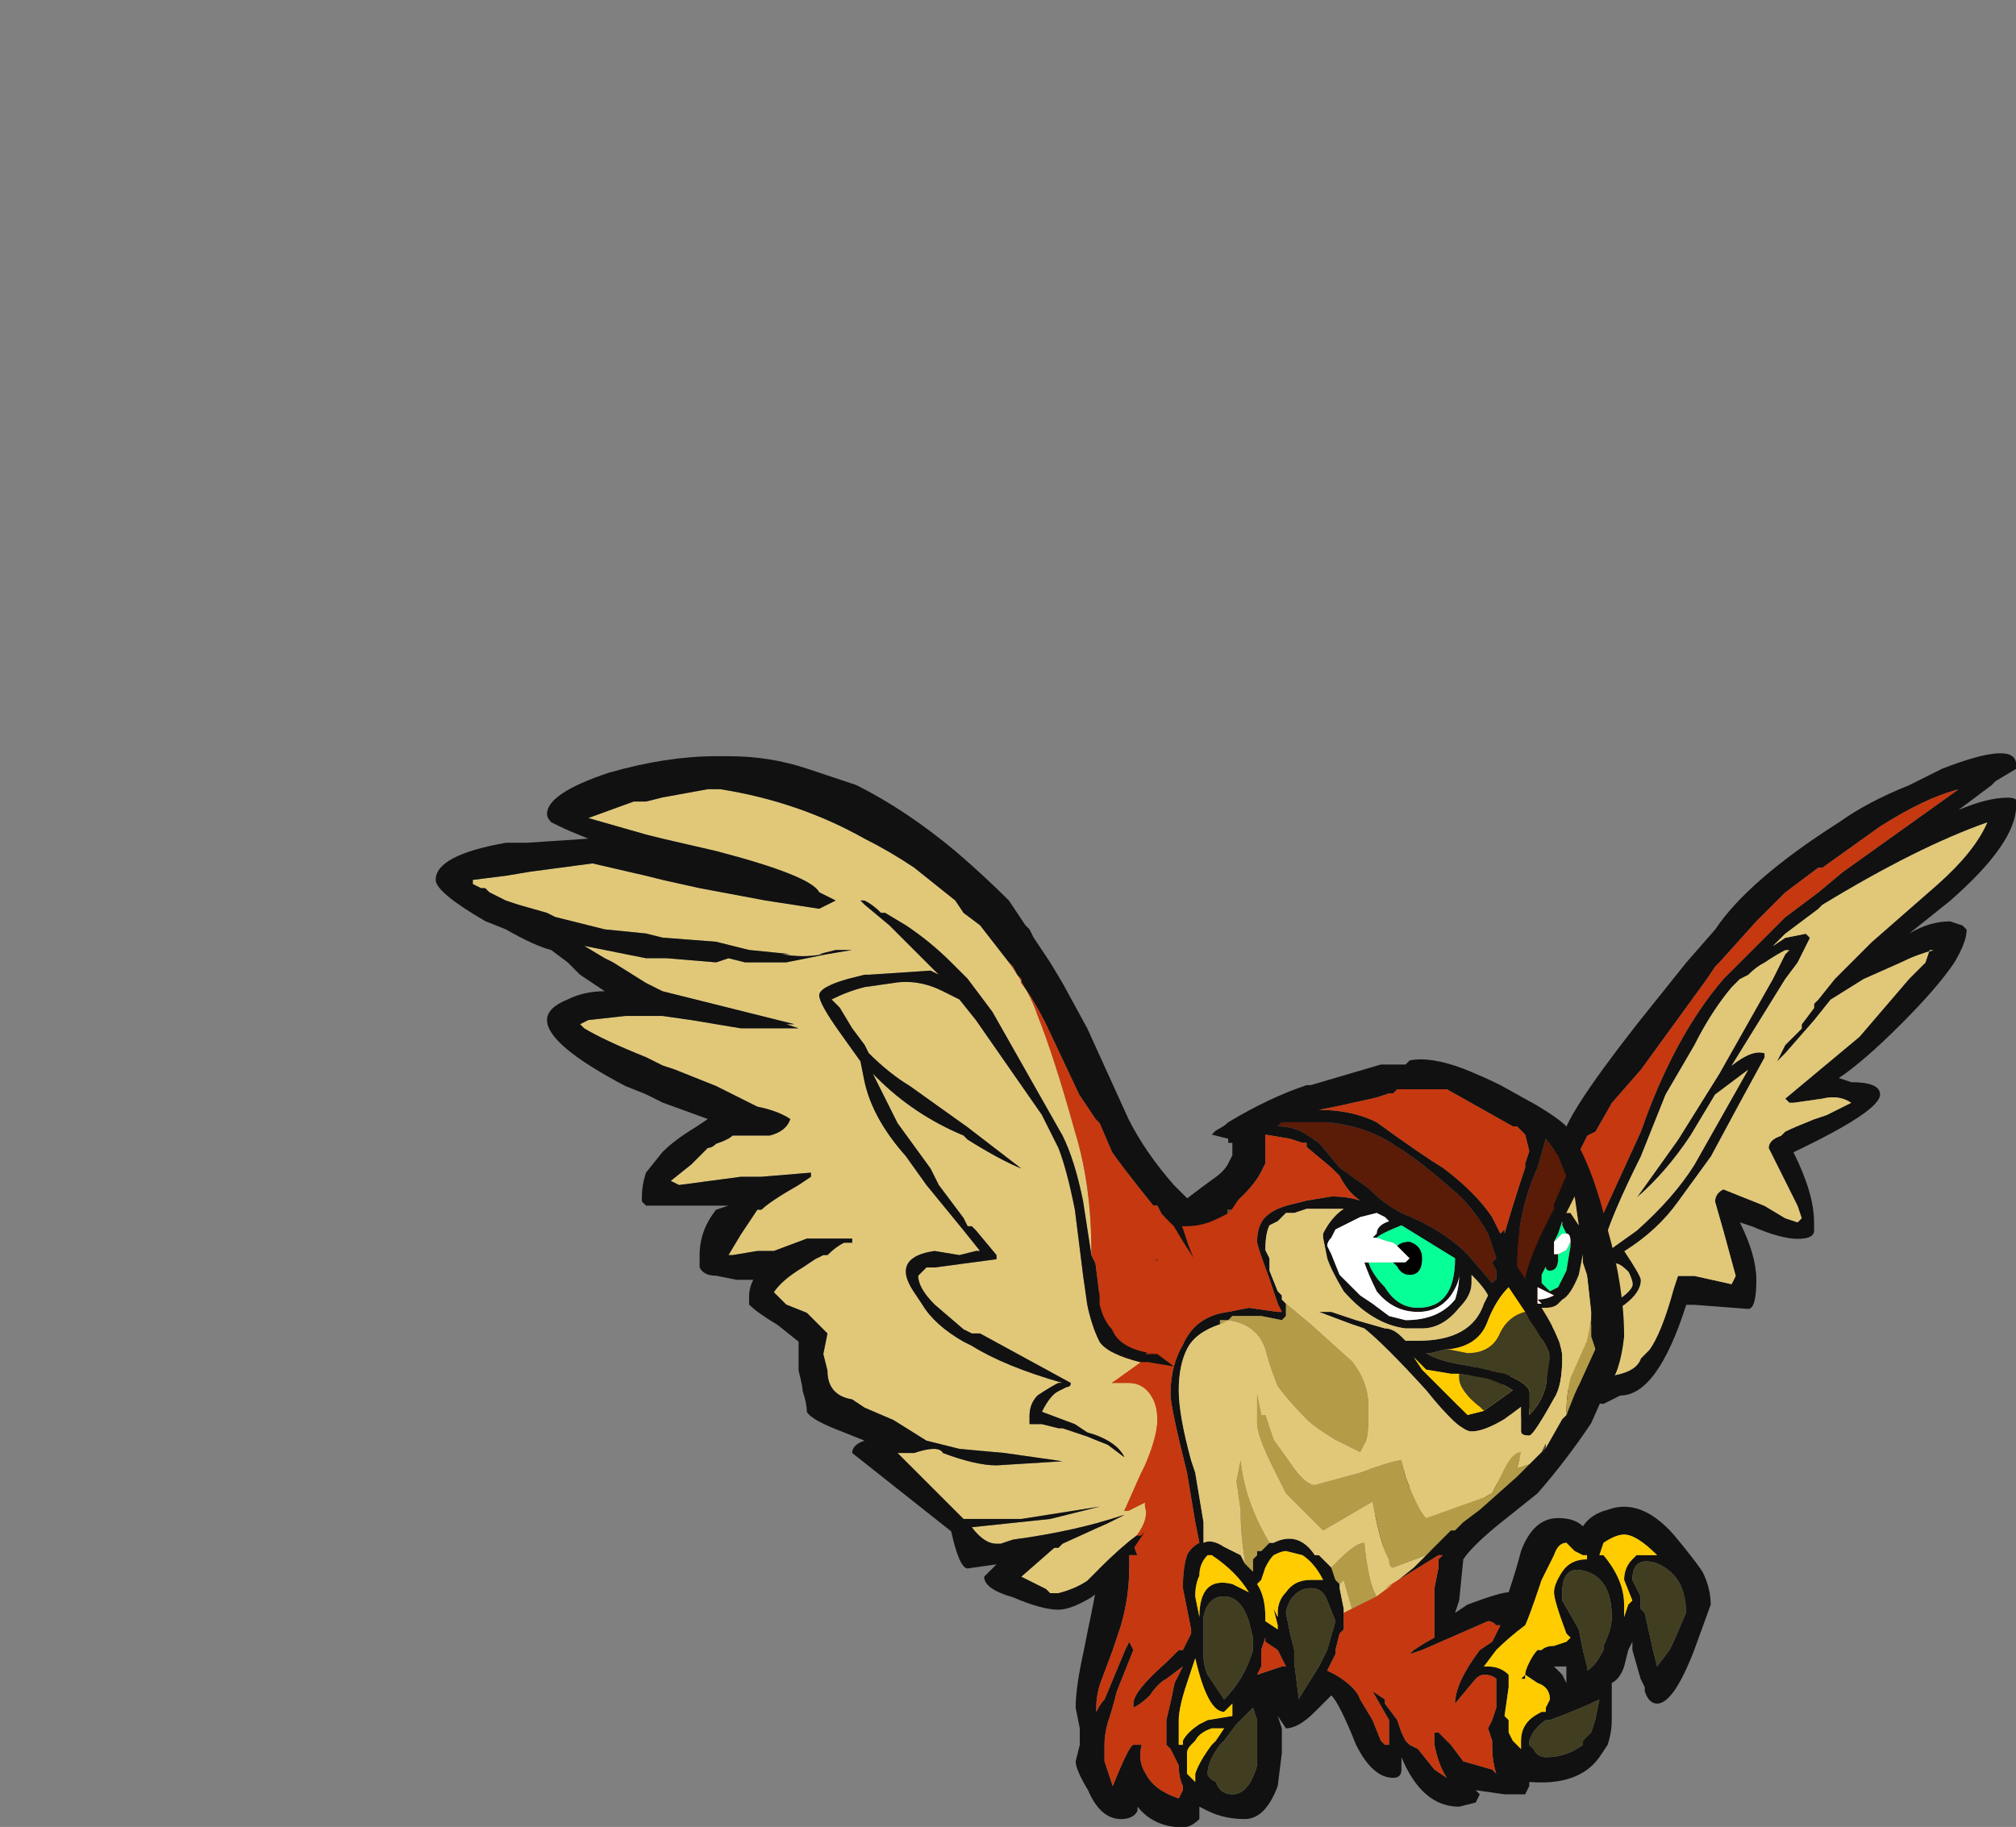 <?xml version="1.0" encoding="UTF-8" standalone="no"?>
<svg xmlns:ffdec="https://www.free-decompiler.com/flash" xmlns:xlink="http://www.w3.org/1999/xlink" ffdec:objectType="frame" height="212.0px" width="233.9px" xmlns="http://www.w3.org/2000/svg">
  <rect width="100%" height="100%" fill="#808080" stroke="none"/>
  <g transform="matrix(1.0, 0.0, 0.0, 1.0, 106.85, 116.35)">
    <use ffdec:characterId="659" ffdec:characterName="a_FalconWingBack1" height="67.9" transform="matrix(1.367, 0.0, 0.0, 1.367, 51.95, -29.05)" width="54.95" xlink:href="#sprite0"/>
    <use ffdec:characterId="655" ffdec:characterName="a_FalconBody" height="65.1" transform="matrix(1.367, 0.0, 0.0, 1.367, 17.95, 6.7)" width="53.9" xlink:href="#sprite1"/>
    <use ffdec:characterId="653" ffdec:characterName="a_FalconWing1" height="72.45" transform="matrix(1.367, 0.0, 0.0, 1.367, -56.3, -28.6)" width="68.25" xlink:href="#sprite2"/>
  </g>
  <defs>
    <g id="sprite0" transform="matrix(1.0, 0.0, 0.0, 1.0, 0.0, 0.0)">
      <use ffdec:characterId="658" height="9.7" transform="matrix(7.0, 0.0, 0.0, 7.0, 0.0, 0.0)" width="7.85" xlink:href="#shape0"/>
    </g>
    <g id="shape0" transform="matrix(1.0, 0.0, 0.0, 1.0, 0.0, 0.0)">
      <path d="M7.85 0.65 Q7.85 1.1 7.05 1.8 L6.55 2.2 Q6.8 2.05 7.05 2.05 L7.2 2.1 7.25 2.15 Q7.25 2.3 7.1 2.55 6.9 2.85 6.45 3.3 6.0 3.75 5.7 3.95 L5.85 4.0 Q6.2 4.0 6.2 4.15 6.2 4.35 5.15 4.85 5.4 5.35 5.4 5.7 L5.4 5.8 Q5.4 5.9 5.2 5.9 5.0 5.9 4.65 5.75 L4.5 5.7 Q4.7 6.1 4.7 6.4 4.7 6.75 4.6 6.75 L3.95 6.7 3.85 6.7 Q3.5 7.8 3.05 7.8 L2.85 7.9 Q2.7 7.9 2.7 7.8 L2.75 7.8 Q2.6 7.85 2.5 7.9 L2.4 8.0 Q2.0 8.7 1.55 9.15 1.05 9.65 0.75 9.7 0.35 9.7 0.1 9.6 0.0 9.55 0.0 9.45 0.0 9.35 0.3 8.9 0.55 8.5 0.65 8.4 L0.95 8.1 Q1.1 7.95 1.15 7.85 L1.2 7.8 1.2 7.75 Q1.2 7.65 1.55 6.85 1.9 6.0 2.05 5.7 L2.35 4.7 Q2.35 4.45 3.25 3.3 L3.85 2.55 4.2 2.15 Q4.6 1.55 5.7 0.85 6.05 0.6 6.55 0.4 6.75 0.3 6.95 0.2 7.85 -0.15 7.85 0.15 L7.85 0.2 7.6 0.35 7.55 0.4 7.15 0.7 Q7.5 0.55 7.75 0.55 7.9 0.55 7.85 0.65 M7.5 0.85 Q6.65 1.15 5.5 1.85 L5.45 1.9 5.05 2.2 4.9 2.35 5.05 2.25 5.3 2.2 5.35 2.25 5.2 2.55 5.05 2.75 4.4 3.8 Q4.65 3.6 4.8 3.65 L4.8 3.7 4.5 4.25 4.15 4.9 3.75 5.45 Q3.5 5.8 3.1 6.05 3.3 6.35 3.3 6.4 3.3 6.55 3.1 6.7 L2.7 6.95 2.55 7.0 2.5 7.0 Q2.4 7.05 2.35 7.1 L2.25 7.4 Q2.15 7.65 2.0 7.9 1.75 8.2 1.45 8.35 L1.45 8.3 1.65 8.1 Q1.95 7.8 2.0 7.65 L2.35 7.0 2.85 6.75 Q3.2 6.55 3.2 6.45 3.2 6.4 3.15 6.3 3.05 6.2 3.0 6.2 L2.9 6.05 3.25 5.8 Q3.7 5.4 3.95 5.0 L4.6 3.85 4.2 4.15 3.9 4.65 Q3.6 5.1 3.25 5.4 L3.75 4.7 4.25 3.9 4.9 2.75 5.05 2.45 5.1 2.4 5.05 2.4 Q4.95 2.45 4.8 2.55 4.7 2.6 4.6 2.7 L4.5 2.75 4.4 2.85 Q4.15 3.15 3.95 3.55 L3.6 4.15 3.3 4.9 Q2.95 5.6 2.85 5.95 2.8 6.15 2.6 6.45 L2.3 6.85 Q2.2 7.0 2.15 7.1 L2.05 7.15 Q1.45 7.95 1.25 7.95 1.05 8.3 0.9 8.4 0.65 8.6 0.5 8.9 L0.2 9.4 0.35 9.45 0.6 9.5 Q0.95 9.45 1.35 9.1 L1.7 8.7 2.1 8.25 2.2 8.0 2.3 7.8 Q2.35 7.75 2.5 7.7 L2.65 7.65 3.0 7.55 Q3.25 7.5 3.3 7.35 L3.4 7.25 Q3.55 7.05 3.7 6.5 L3.75 6.35 3.95 6.35 4.4 6.45 4.45 6.35 4.3 5.8 4.2 5.45 Q4.2 5.35 4.3 5.3 L4.8 5.5 5.05 5.65 5.2 5.7 5.25 5.65 5.2 5.5 4.85 4.8 Q4.85 4.7 5.0 4.65 L5.05 4.6 Q5.15 4.55 5.4 4.45 L5.55 4.4 5.85 4.25 Q5.7 4.15 5.5 4.2 L5.15 4.25 5.1 4.25 5.05 4.2 5.95 3.45 6.55 2.75 6.75 2.55 6.8 2.4 6.85 2.4 Q6.65 2.45 6.45 2.55 L6.0 2.75 5.6 3.0 5.4 3.25 5.05 3.65 4.95 3.75 5.05 3.55 5.25 3.35 5.25 3.3 5.4 3.1 5.4 3.05 5.45 3.0 5.65 2.75 6.1 2.3 6.9 1.6 Q7.35 1.2 7.5 0.85 M6.2 0.9 L5.5 1.4 5.45 1.4 5.05 1.7 4.7 2.05 4.25 2.55 4.2 2.6 4.1 2.75 3.3 3.85 2.95 4.25 2.75 4.6 2.65 4.65 Q2.55 4.85 2.4 5.15 L2.2 5.65 1.5 7.35 1.5 7.45 1.4 7.7 Q2.15 7.05 2.6 6.05 L2.75 5.8 3.3 4.6 Q3.7 3.45 4.3 2.75 L4.5 2.55 Q4.75 2.3 5.05 2.0 L5.45 1.7 5.75 1.45 7.15 0.45 Q6.75 0.55 6.2 0.9" fill="#111111" fill-rule="evenodd" stroke="none"/>
      <path d="M7.5 0.85 Q7.35 1.2 6.9 1.6 L6.1 2.3 5.65 2.75 5.45 3.0 5.4 3.05 5.4 3.1 5.25 3.3 5.25 3.35 5.05 3.55 4.95 3.75 5.05 3.65 5.4 3.25 5.6 3.0 6.0 2.75 6.45 2.55 Q6.65 2.45 6.85 2.4 L6.8 2.4 6.75 2.55 6.55 2.75 5.95 3.45 5.05 4.2 5.1 4.25 5.15 4.25 5.5 4.2 Q5.7 4.15 5.85 4.25 L5.55 4.4 5.4 4.45 Q5.15 4.55 5.05 4.6 L5.0 4.65 Q4.85 4.7 4.85 4.8 L5.2 5.5 5.25 5.65 5.2 5.7 5.05 5.65 4.8 5.5 4.3 5.3 Q4.2 5.35 4.2 5.45 L4.3 5.8 4.45 6.35 4.4 6.45 3.95 6.35 3.75 6.35 3.7 6.5 Q3.55 7.05 3.4 7.25 L3.3 7.35 Q3.25 7.5 3.0 7.55 L2.65 7.65 2.5 7.7 Q2.35 7.75 2.3 7.8 L2.2 8.0 2.1 8.25 1.7 8.7 1.35 9.1 Q0.95 9.45 0.6 9.5 L0.35 9.45 0.2 9.4 0.5 8.9 Q0.65 8.6 0.9 8.4 1.05 8.3 1.25 7.95 1.45 7.95 2.05 7.15 L2.15 7.1 Q2.2 7.0 2.3 6.85 L2.6 6.45 Q2.8 6.15 2.85 5.95 2.95 5.6 3.3 4.9 L3.6 4.15 3.95 3.55 Q4.15 3.15 4.4 2.85 L4.5 2.75 4.6 2.7 Q4.7 2.6 4.8 2.55 4.95 2.45 5.05 2.4 L5.1 2.4 5.05 2.45 4.9 2.75 4.25 3.9 3.75 4.7 3.25 5.4 Q3.6 5.1 3.9 4.65 L4.2 4.15 4.6 3.85 3.95 5.0 Q3.7 5.4 3.25 5.8 L2.9 6.05 3.0 6.2 Q3.05 6.2 3.15 6.3 3.2 6.4 3.2 6.45 3.2 6.55 2.85 6.75 L2.35 7.0 2.0 7.65 Q1.95 7.8 1.65 8.1 L1.45 8.3 1.45 8.35 Q1.75 8.2 2.0 7.9 2.15 7.65 2.25 7.4 L2.35 7.1 Q2.4 7.05 2.5 7.0 L2.55 7.0 2.7 6.95 3.1 6.7 Q3.3 6.55 3.3 6.4 3.3 6.35 3.1 6.05 3.5 5.8 3.75 5.45 L4.15 4.9 4.5 4.25 4.8 3.7 4.8 3.65 Q4.65 3.6 4.4 3.8 L5.05 2.75 5.2 2.55 5.35 2.25 5.3 2.2 5.05 2.25 4.9 2.35 5.05 2.2 5.45 1.9 5.5 1.85 Q6.65 1.15 7.5 0.85 M1.0 8.35 L1.0 8.35" fill="#e1c879" fill-rule="evenodd" stroke="none"/>
      <path d="M6.2 0.9 Q6.75 0.55 7.15 0.45 L5.75 1.45 5.45 1.7 5.05 2.0 Q4.75 2.3 4.5 2.55 L4.3 2.75 Q3.7 3.45 3.3 4.6 L2.75 5.8 2.6 6.05 Q2.15 7.05 1.4 7.7 L1.5 7.45 1.5 7.35 2.2 5.65 2.4 5.15 Q2.55 4.85 2.65 4.65 L2.75 4.6 2.95 4.25 3.3 3.85 4.1 2.75 4.2 2.6 4.25 2.55 4.7 2.05 5.05 1.7 5.45 1.4 5.5 1.4 6.2 0.9" fill="#c53810" fill-rule="evenodd" stroke="none"/>
      <path d="M1.0 8.35 L1.0 8.35" fill="#000000" fill-rule="evenodd" stroke="none"/>
      <path d="M2.6 4.35 L2.25 5.5 Q2.0 6.2 1.85 6.3 L1.8 6.3 1.75 6.25 Q1.75 5.85 2.05 5.25 2.3 4.65 2.6 4.35" fill="#111111" fill-rule="evenodd" stroke="none"/>
    </g>
    <g id="sprite1" transform="matrix(1.0, 0.0, 0.0, 1.0, 0.0, 0.0)">
      <use ffdec:characterId="654" height="9.3" transform="matrix(7.0, 0.0, 0.0, 7.0, 0.0, 0.0)" width="7.7" xlink:href="#shape1"/>
    </g>
    <g id="shape1" transform="matrix(1.0, 0.0, 0.0, 1.0, 0.0, 0.0)">
      <path d="M5.95 1.4 L5.8 1.75 5.8 1.8 5.7 2.0 Q5.5 2.4 5.45 2.65 L5.35 2.5 Q5.35 1.85 5.6 1.3 L5.7 0.95 5.85 1.15 5.95 1.4 M3.2 1.3 L2.95 1.0 2.8 0.9 Q2.65 0.8 2.45 0.8 L2.5 0.75 3.05 0.75 Q3.55 0.8 3.9 1.05 4.15 1.2 4.55 1.55 4.8 1.75 5.0 2.1 L5.1 2.4 5.05 2.45 5.1 2.55 5.1 2.65 5.05 2.7 4.75 2.35 Q4.45 2.05 3.95 1.85 3.75 1.75 3.55 1.55 L3.2 1.3" fill="#5a1b07" fill-rule="evenodd" stroke="none"/>
      <path d="M6.05 1.65 L5.95 1.85 6.0 1.85 6.1 2.0 6.05 1.65 M5.95 1.4 L5.85 1.15 5.7 0.95 5.6 1.3 Q5.35 1.85 5.35 2.5 L5.45 2.65 Q5.5 2.4 5.7 2.0 L5.8 1.8 5.8 1.75 5.95 1.4 M5.95 2.1 L5.9 2.0 5.9 1.95 5.85 2.1 5.8 2.2 5.8 2.35 5.85 2.35 5.85 2.4 Q5.85 2.55 5.75 2.55 5.7 2.55 5.7 2.5 L5.65 2.6 5.65 2.7 5.75 2.8 5.85 2.75 5.95 2.55 6.0 2.25 6.0 2.2 Q6.0 2.1 5.95 2.1 M6.25 3.15 L6.25 3.05 6.2 2.6 6.15 2.45 6.15 2.35 6.1 2.6 Q6.0 2.85 5.9 2.9 L5.85 2.95 Q5.8 3.0 5.7 3.0 L5.65 3.0 Q5.9 3.4 5.9 3.6 5.9 3.95 5.8 4.1 5.55 4.55 5.5 4.55 5.4 4.55 5.4 4.5 L5.4 4.2 5.2 4.35 Q4.95 4.5 4.8 4.5 4.65 4.5 4.25 4.0 3.75 3.45 3.5 3.25 L3.35 3.2 2.95 3.05 3.1 3.05 3.4 3.15 3.75 3.25 Q3.85 3.25 3.95 3.35 L4.0 3.4 4.15 3.4 Q4.8 3.4 4.95 2.95 L5.0 2.85 Q4.95 2.75 4.8 2.6 L4.8 2.7 Q4.8 2.85 4.65 3.0 4.45 3.25 4.2 3.25 L4.0 3.25 Q3.6 3.2 3.25 2.8 3.1 2.55 3.05 2.4 L3.0 2.15 3.0 2.1 Q3.1 1.9 3.25 1.8 L2.8 1.8 2.65 1.85 2.55 1.85 2.45 1.95 2.35 2.0 Q2.3 2.1 2.3 2.3 L2.35 2.4 2.35 2.55 2.45 2.8 2.5 2.85 2.5 2.9 2.55 2.95 2.55 3.1 2.5 3.15 2.25 3.1 1.9 3.1 1.85 3.15 1.75 3.15 1.75 3.2 Q1.45 3.3 1.35 3.5 1.25 3.7 1.25 4.0 1.25 4.3 1.4 4.85 L1.45 5.0 1.55 5.6 1.55 5.85 Q1.65 5.8 1.8 5.9 L2.0 6.0 2.05 6.1 2.15 6.2 2.15 6.05 2.2 6.0 2.2 5.95 2.25 5.95 2.35 5.85 2.4 5.85 Q2.7 5.7 2.9 6.0 L2.95 6.0 3.1 6.15 3.15 6.3 3.2 6.35 3.2 6.4 3.25 6.65 3.25 6.7 3.25 6.9 3.2 6.95 3.15 7.15 3.15 7.2 3.05 7.4 3.15 7.45 Q3.4 7.6 3.45 7.75 L3.6 8.0 3.7 8.25 3.75 8.3 3.8 8.3 3.8 8.0 3.6 7.65 3.75 7.75 3.75 7.8 3.9 8.0 3.95 8.15 4.0 8.25 4.05 8.3 4.15 8.35 4.35 8.6 4.5 8.7 Q4.4 8.55 4.35 8.3 L4.35 8.15 4.4 8.15 4.55 8.3 4.7 8.5 5.05 8.6 5.1 8.65 Q5.05 8.5 5.05 8.3 L5.05 8.25 5.0 8.1 5.05 8.0 5.1 7.85 5.1 7.5 Q5.05 7.45 4.95 7.45 4.9 7.45 4.85 7.5 L4.6 7.8 Q4.6 7.55 4.9 7.15 L5.05 7.05 5.15 6.85 5.1 6.85 Q5.05 6.8 5.0 6.8 L4.2 7.15 4.05 7.2 4.1 7.15 Q4.25 7.05 4.35 7.0 L4.35 6.4 4.4 6.15 4.4 6.05 4.45 6.0 4.4 6.0 3.75 6.4 3.85 6.35 4.1 6.15 4.25 6.0 4.55 5.7 4.6 5.7 4.7 5.6 4.9 5.45 5.35 5.05 5.5 4.9 5.65 4.75 5.7 4.7 5.9 4.35 5.95 4.3 6.05 4.05 6.3 3.5 6.25 3.35 6.25 3.15 M6.65 3.35 Q6.6 3.8 6.45 3.95 L6.25 4.4 Q5.95 4.85 5.6 5.25 L5.1 5.65 Q4.8 5.9 4.7 6.05 L4.65 6.55 4.6 6.7 4.75 6.6 Q5.15 6.45 5.25 6.45 5.35 6.15 5.4 5.95 5.55 5.55 5.85 5.55 6.05 5.55 6.15 5.65 6.25 5.5 6.45 5.45 6.85 5.3 7.25 5.75 7.5 6.05 7.6 6.2 7.7 6.4 7.7 6.6 L7.5 7.15 Q7.25 7.8 7.05 7.8 6.95 7.8 6.9 7.65 L6.9 7.6 6.85 7.5 6.75 7.15 6.75 7.05 6.7 7.15 6.65 7.35 Q6.6 7.5 6.5 7.55 L6.5 8.0 Q6.5 8.15 6.45 8.3 L6.35 8.45 Q6.1 8.8 5.5 8.75 L5.5 8.8 5.45 8.9 5.2 8.9 4.85 8.85 4.9 8.9 4.85 9.0 4.65 9.05 Q4.2 9.05 3.95 8.45 L3.95 8.6 Q3.95 8.7 3.85 8.7 3.6 8.7 3.4 8.3 3.2 7.8 3.1 7.7 L2.9 7.9 Q2.7 8.1 2.55 8.1 L2.45 7.95 2.5 8.1 2.5 8.4 2.45 8.8 Q2.3 9.2 2.05 9.2 1.8 9.2 1.6 9.1 L1.5 9.05 1.5 9.2 Q1.4 9.3 1.3 9.3 0.95 9.3 0.75 9.05 L0.75 9.1 Q0.7 9.2 0.55 9.2 0.3 9.2 0.15 8.85 0.0 8.6 0.0 8.5 L0.05 8.3 0.05 8.1 0.0 7.85 Q0.0 7.6 0.1 7.15 L0.15 6.9 Q0.3 6.2 0.3 5.95 0.3 5.7 0.25 5.05 L0.25 5.0 Q0.15 4.45 0.15 3.85 0.15 3.5 0.25 3.05 L0.25 2.95 Q0.35 2.5 0.6 2.3 1.1 1.85 1.65 1.45 1.8 1.35 1.85 1.25 L1.9 1.15 1.9 1.0 1.85 1.0 1.85 0.95 1.65 0.9 1.7 0.85 Q1.8 0.8 1.85 0.75 2.35 0.45 2.8 0.3 L2.85 0.3 3.7 0.05 4.0 0.05 4.05 0.0 Q4.3 -0.05 4.7 0.1 4.95 0.2 5.15 0.3 L5.6 0.55 Q5.85 0.7 5.95 0.8 6.25 1.2 6.45 2.05 6.65 2.75 6.65 3.35 M6.65 5.75 Q6.55 5.75 6.4 5.85 L6.35 6.0 6.4 6.0 Q6.65 6.3 6.65 6.6 L6.65 6.75 6.7 6.6 6.75 6.55 6.65 6.3 Q6.65 6.15 6.75 6.05 L6.8 6.0 7.05 6.0 Q6.8 5.75 6.65 5.75 M5.8 6.0 L5.65 6.3 Q5.5 6.75 5.45 6.85 5.25 7.0 5.1 7.15 L4.95 7.35 5.0 7.35 Q5.15 7.35 5.25 7.45 L5.25 7.6 5.2 7.95 5.25 8.0 5.25 8.15 5.3 8.25 5.4 8.35 5.4 8.25 Q5.4 8.1 5.5 8.0 5.55 7.95 5.65 7.9 L5.7 7.9 5.7 7.85 5.75 7.75 Q5.75 7.6 5.6 7.55 L5.45 7.45 5.45 7.5 5.4 7.5 5.45 7.45 Q5.45 7.4 5.5 7.3 5.55 7.2 5.6 7.15 L5.65 7.15 Q5.7 7.1 5.8 7.1 L5.95 7.05 6.0 7.0 5.95 6.95 Q5.8 6.55 5.8 6.45 5.8 6.35 5.9 6.2 6.0 6.05 6.2 6.05 L6.2 6.0 6.15 6.0 6.05 5.95 5.95 5.85 Q5.85 5.85 5.8 6.0 M6.2 6.2 Q5.9 6.1 5.9 6.45 L5.9 6.55 6.1 6.9 6.15 7.15 6.2 7.35 6.2 7.4 Q6.3 7.35 6.4 7.15 L6.4 7.1 Q6.5 6.9 6.5 6.75 6.5 6.3 6.2 6.2 M6.9 6.7 L7.0 7.15 7.05 7.35 7.2 7.15 7.25 7.05 7.4 6.7 Q7.4 6.25 7.05 6.1 6.75 6.0 6.75 6.3 L6.85 6.5 6.85 6.65 6.9 6.7 M5.35 0.8 L5.3 0.8 4.5 0.35 3.9 0.35 3.85 0.4 3.8 0.4 3.65 0.45 3.2 0.55 2.95 0.6 Q3.35 0.6 3.65 0.75 4.2 1.15 4.45 1.3 4.85 1.6 5.05 1.9 L5.15 2.1 5.2 2.05 5.2 2.1 Q5.3 1.75 5.45 1.3 L5.45 1.25 5.5 1.1 5.45 0.9 5.35 0.8 M3.2 1.4 L3.1 1.3 2.8 1.05 2.8 1.0 2.75 1.0 2.6 0.95 2.3 0.9 2.3 1.25 2.25 1.35 Q2.15 1.55 1.85 1.8 L1.4 2.15 0.95 2.45 0.9 2.5 0.8 2.65 0.65 2.85 0.6 2.95 Q0.45 3.25 0.45 3.65 0.45 3.95 0.55 4.4 L0.6 4.95 0.55 5.0 Q0.65 5.8 0.75 6.0 L0.65 6.0 0.65 6.15 Q0.65 6.5 0.55 6.85 L0.45 7.15 0.3 7.55 Q0.25 7.7 0.25 7.85 L0.25 7.9 Q0.3 7.8 0.35 7.75 L0.6 7.15 0.65 7.05 0.7 7.15 0.5 7.65 Q0.45 7.85 0.4 8.0 0.35 8.15 0.35 8.3 L0.35 8.5 0.45 8.8 Q0.65 8.3 0.7 8.3 L0.8 8.3 Q0.75 8.5 0.85 8.65 0.95 8.85 1.25 8.95 L1.3 8.85 1.3 8.8 Q1.25 8.7 1.25 8.55 L1.15 8.35 1.1 8.3 1.1 8.0 Q1.15 7.8 1.2 7.55 L1.3 7.35 1.1 7.5 Q1.0 7.55 0.9 7.7 0.8 7.8 0.7 7.85 L0.7 7.8 Q0.7 7.65 1.1 7.3 L1.25 7.15 1.3 7.15 1.4 6.95 1.4 6.9 1.3 6.4 Q1.3 6.15 1.35 6.0 1.4 5.9 1.5 5.85 L1.45 5.6 1.35 5.0 Q1.15 4.2 1.15 4.05 1.15 3.7 1.3 3.45 1.45 3.1 1.85 3.05 L2.1 3.0 2.45 3.05 2.5 3.05 2.45 2.95 2.35 2.65 Q2.2 2.25 2.2 2.2 2.2 2.0 2.3 1.9 2.4 1.8 2.6 1.75 L2.8 1.7 3.1 1.65 Q3.3 1.65 3.45 1.7 3.3 1.6 3.2 1.4 M3.2 1.3 L3.55 1.55 Q3.75 1.75 3.95 1.85 4.45 2.05 4.75 2.35 L5.05 2.7 5.1 2.65 5.1 2.55 5.05 2.45 5.1 2.4 5.0 2.1 Q4.8 1.75 4.55 1.55 4.15 1.2 3.9 1.05 3.55 0.8 3.05 0.75 L2.5 0.75 2.45 0.8 Q2.65 0.8 2.8 0.9 L2.95 1.0 3.2 1.3 M3.55 2.45 Q3.6 2.6 3.75 2.75 3.9 3.0 4.15 3.0 4.6 3.0 4.6 2.4 L3.95 2.0 Q3.7 2.1 3.65 2.15 L3.6 2.15 3.65 2.1 Q3.65 2.0 3.8 1.95 L3.75 1.9 3.65 1.85 3.45 1.9 Q3.25 2.0 3.15 2.05 L3.1 2.15 Q3.05 2.2 3.05 2.25 L3.1 2.35 3.2 2.6 3.45 2.85 3.6 2.95 3.8 3.1 4.0 3.15 Q4.4 3.15 4.6 2.9 4.65 2.75 4.65 2.6 4.65 2.7 4.55 2.85 4.4 3.05 4.15 3.05 3.85 3.05 3.65 2.8 3.55 2.6 3.5 2.45 L3.55 2.45 M4.5 3.5 L4.3 3.55 4.25 3.55 Q4.4 3.65 4.75 3.7 L5.2 3.8 Q5.45 3.9 5.5 4.0 L5.5 4.3 Q5.65 4.15 5.7 3.95 L5.75 3.6 Q5.75 3.5 5.5 3.15 L5.45 3.05 5.25 2.75 Q5.1 2.9 5.0 3.15 4.9 3.45 4.55 3.5 L4.5 3.5 M4.65 2.55 L4.65 2.55 M5.6 2.95 L5.65 2.95 5.6 2.9 5.6 2.95 M5.6 2.75 L5.6 2.9 Q5.7 2.9 5.8 2.85 L5.6 2.75 M2.0 0.85 L2.0 0.85 M2.3 6.15 L2.25 6.3 2.2 6.35 Q2.3 6.5 2.3 6.75 L2.3 6.8 2.45 6.9 2.45 6.85 2.4 6.65 2.45 6.75 2.45 6.7 Q2.45 6.55 2.55 6.45 2.65 6.3 2.85 6.3 L3.0 6.3 Q2.9 6.1 2.75 6.0 L2.55 5.95 Q2.5 5.95 2.4 6.0 2.35 6.05 2.3 6.15 M1.65 6.0 L1.6 6.0 Q1.5 6.1 1.5 6.25 1.45 6.35 1.45 6.5 L1.5 6.75 Q1.5 6.25 1.9 6.35 2.0 6.4 2.1 6.45 1.95 6.2 1.65 6.0 M1.55 6.75 L1.55 7.2 Q1.55 7.35 1.6 7.45 L1.8 7.75 Q2.05 7.5 2.15 7.15 L2.15 7.0 2.1 6.8 Q2.0 6.5 1.8 6.5 1.6 6.5 1.55 6.75 M2.6 6.55 Q2.55 6.65 2.55 6.7 L2.6 6.95 2.65 7.15 2.65 7.3 2.7 7.7 2.7 7.75 2.95 7.35 3.05 7.15 3.15 6.8 3.05 6.55 Q3.0 6.4 2.85 6.4 2.7 6.4 2.6 6.55 M2.3 7.0 L2.25 7.15 2.25 7.35 2.2 7.45 2.5 7.35 2.55 7.35 Q2.5 7.25 2.45 7.15 L2.3 7.05 2.3 7.0 M4.95 4.25 L5.3 4.0 Q5.15 3.9 4.95 3.85 L4.65 3.8 4.55 3.8 4.25 3.75 4.1 3.6 4.2 3.75 4.75 4.3 4.95 4.25 M5.7 8.0 Q5.55 8.1 5.5 8.25 L5.5 8.3 5.55 8.35 Q5.6 8.45 5.7 8.45 5.95 8.45 6.15 8.3 L6.15 8.25 6.25 8.15 6.3 8.0 6.35 7.75 Q6.15 7.85 5.75 8.0 L5.7 8.0 M1.45 7.25 L1.35 7.55 Q1.25 7.85 1.25 8.0 L1.25 8.3 1.3 8.3 1.3 8.25 Q1.35 8.15 1.5 8.05 L1.6 8.0 1.9 7.95 1.9 7.8 1.8 7.9 Q1.6 7.9 1.45 7.25 M1.95 8.05 L1.8 8.25 1.75 8.3 Q1.6 8.5 1.6 8.65 1.6 8.7 1.7 8.75 1.75 8.9 1.9 8.9 2.1 8.9 2.2 8.55 L2.2 8.0 2.15 7.85 1.95 8.05 M1.7 8.25 L1.8 8.1 1.65 8.1 Q1.5 8.15 1.45 8.25 L1.4 8.3 Q1.35 8.35 1.35 8.4 L1.35 8.5 Q1.35 8.6 1.35 8.65 1.4 8.7 1.45 8.75 L1.45 8.65 Q1.5 8.5 1.65 8.3 L1.7 8.25 M5.85 7.35 L5.8 7.35 5.9 7.45 5.95 7.55 5.95 7.35 5.85 7.35" fill="#111111" fill-rule="evenodd" stroke="none"/>
      <path d="M6.05 1.65 L6.1 2.0 6.0 1.85 5.95 1.85 6.05 1.65 M2.5 2.9 L2.5 2.85 2.45 2.8 2.35 2.55 2.35 2.4 2.3 2.3 Q2.3 2.1 2.35 2.0 L2.45 1.95 2.55 1.85 2.65 1.85 2.8 1.8 3.25 1.8 Q3.1 1.9 3.0 2.1 L3.0 2.15 3.05 2.4 Q3.1 2.55 3.25 2.8 3.6 3.2 4.0 3.25 L4.2 3.25 Q4.45 3.25 4.65 3.0 4.8 2.85 4.8 2.7 L4.8 2.6 Q4.95 2.75 5.0 2.85 L4.95 2.95 Q4.8 3.4 4.15 3.4 L4.0 3.4 3.95 3.35 Q3.85 3.25 3.75 3.25 L3.4 3.15 3.1 3.05 2.95 3.05 3.35 3.2 3.5 3.25 Q3.75 3.45 4.25 4.0 4.65 4.5 4.8 4.5 4.95 4.5 5.2 4.35 L5.4 4.2 5.4 4.5 Q5.4 4.55 5.5 4.55 5.55 4.55 5.8 4.1 5.9 3.95 5.9 3.6 5.9 3.4 5.65 3.0 L5.7 3.0 Q5.8 3.0 5.85 2.95 L5.9 2.9 Q6.0 2.85 6.1 2.6 L6.15 2.35 6.15 2.45 6.2 2.6 6.25 3.05 6.25 3.15 6.2 3.4 6.0 3.85 Q5.95 4.05 5.95 4.3 L5.9 4.35 5.7 4.7 5.7 4.65 5.65 4.75 5.5 4.9 5.35 4.95 5.4 4.75 Q5.3 4.75 5.2 4.95 L5.05 5.25 4.95 5.3 4.25 5.55 Q4.15 5.45 4.0 5.05 L3.95 4.85 Q3.85 4.85 3.45 5.0 L2.9 5.15 Q2.8 5.15 2.65 4.95 L2.4 4.6 2.3 4.3 2.25 4.3 2.2 4.05 2.2 4.4 Q2.2 4.55 2.4 4.95 L2.55 5.25 3.0 5.7 3.6 5.35 Q3.7 5.9 3.8 6.05 3.8 6.15 3.85 6.15 L4.25 6.0 4.1 6.15 3.85 6.35 3.65 6.5 Q3.55 6.35 3.5 5.85 3.4 5.85 3.2 6.05 L3.1 6.15 2.95 6.0 2.9 6.0 Q2.7 5.7 2.4 5.85 L2.35 5.85 Q2.05 5.35 2.0 4.85 L1.95 5.1 2.0 5.45 Q2.0 5.75 2.05 6.05 L2.05 6.1 2.0 6.0 1.8 5.9 Q1.65 5.8 1.55 5.85 L1.55 5.6 1.45 5.0 1.4 4.85 Q1.25 4.3 1.25 4.0 1.25 3.7 1.35 3.5 1.45 3.3 1.75 3.2 L1.85 3.15 Q2.2 3.2 2.3 3.5 2.35 3.7 2.45 3.95 2.6 4.15 2.8 4.35 2.9 4.45 3.15 4.6 L3.45 4.75 3.5 4.65 Q3.55 4.6 3.55 4.3 L3.55 4.2 Q3.55 3.9 3.35 3.65 L2.85 3.2 2.55 2.95 2.5 2.9 M3.2 6.35 L3.25 6.3 3.35 6.65 3.25 6.7 3.25 6.65 3.2 6.4 3.2 6.35" fill="#e1c879" fill-rule="evenodd" stroke="none"/>
      <path d="M5.8 2.2 L5.85 2.1 5.9 1.95 5.9 2.0 5.95 2.1 5.9 2.1 Q5.85 2.15 5.8 2.2 M6.0 2.2 L6.0 2.25 5.95 2.55 5.85 2.75 5.75 2.8 5.65 2.7 5.65 2.6 5.7 2.5 Q5.7 2.55 5.75 2.55 5.85 2.55 5.85 2.4 L5.85 2.35 5.95 2.3 6.0 2.2 M3.65 2.15 Q3.7 2.1 3.95 2.0 L4.6 2.4 Q4.6 3.0 4.15 3.0 3.9 3.0 3.75 2.75 3.6 2.6 3.55 2.45 L3.85 2.45 3.9 2.5 Q3.95 2.6 4.05 2.6 4.2 2.6 4.2 2.4 4.2 2.25 4.05 2.2 3.95 2.2 3.9 2.25 3.85 2.2 3.8 2.2 L3.65 2.15" fill="#06ff96" fill-rule="evenodd" stroke="none"/>
      <path d="M5.8 2.2 Q5.85 2.15 5.9 2.1 L5.95 2.1 Q6.0 2.1 6.0 2.2 L5.95 2.3 5.85 2.35 5.8 2.35 5.8 2.2 M3.65 2.15 L3.8 2.2 Q3.85 2.2 3.9 2.25 L4.05 2.4 4.0 2.45 3.85 2.45 3.55 2.45 3.5 2.45 Q3.55 2.6 3.65 2.8 3.85 3.05 4.15 3.05 4.4 3.05 4.55 2.85 4.65 2.7 4.65 2.6 4.65 2.75 4.6 2.9 4.4 3.15 4.0 3.15 L3.8 3.1 3.6 2.95 3.45 2.85 3.2 2.6 3.1 2.35 3.05 2.25 Q3.05 2.2 3.1 2.15 L3.15 2.05 Q3.25 2.0 3.45 1.9 L3.65 1.85 3.75 1.9 3.8 1.95 Q3.65 2.0 3.65 2.1 L3.6 2.15 3.65 2.15 M5.6 2.75 L5.8 2.85 Q5.7 2.9 5.6 2.9 L5.6 2.75 M5.6 2.95 L5.6 2.9 5.65 2.95 5.6 2.95 M4.65 2.55 L4.65 2.55" fill="#ffffff" fill-rule="evenodd" stroke="none"/>
      <path d="M2.5 2.9 L2.55 2.95 2.85 3.2 3.35 3.65 Q3.55 3.9 3.55 4.2 L3.55 4.3 Q3.55 4.6 3.5 4.65 L3.45 4.75 3.15 4.6 Q2.9 4.45 2.8 4.35 2.6 4.15 2.45 3.95 2.35 3.7 2.3 3.5 2.2 3.2 1.85 3.15 L1.75 3.2 1.75 3.15 1.85 3.15 1.9 3.1 2.25 3.1 2.5 3.15 2.55 3.1 2.55 2.95 2.5 2.9 M2.05 6.1 L2.05 6.05 Q2.0 5.75 2.0 5.45 L1.95 5.1 2.0 4.85 Q2.05 5.35 2.35 5.85 L2.25 5.95 2.2 5.95 2.2 6.0 2.15 6.05 2.15 6.2 2.05 6.1 M3.1 6.15 L3.2 6.05 Q3.4 5.85 3.5 5.85 3.55 6.35 3.65 6.5 L3.35 6.65 3.25 6.3 3.2 6.35 3.15 6.3 3.1 6.15 M4.25 6.0 L3.85 6.15 Q3.8 6.15 3.8 6.05 3.7 5.9 3.6 5.35 L3.0 5.7 2.55 5.25 2.4 4.95 Q2.2 4.55 2.2 4.4 L2.2 4.05 2.25 4.3 2.3 4.3 2.4 4.6 2.65 4.95 Q2.8 5.15 2.9 5.15 L3.45 5.0 Q3.85 4.85 3.95 4.85 L4.0 5.05 Q4.15 5.45 4.25 5.55 L4.95 5.3 5.05 5.25 5.2 4.95 Q5.3 4.75 5.4 4.75 L5.35 4.95 5.5 4.9 5.35 5.05 4.9 5.45 4.7 5.6 4.6 5.7 4.55 5.7 4.25 6.0 M5.95 4.3 Q5.95 4.05 6.0 3.85 L6.2 3.4 6.25 3.15 6.25 3.35 6.3 3.5 6.05 4.05 5.95 4.3" fill="#b39b48" fill-rule="evenodd" stroke="none"/>
      <path d="M5.8 6.0 Q5.85 5.85 5.95 5.85 L6.05 5.95 6.15 6.0 6.2 6.0 6.2 6.05 Q6.0 6.05 5.9 6.2 5.8 6.35 5.8 6.45 5.8 6.55 5.95 6.95 L6.0 7.0 5.95 7.05 5.8 7.1 Q5.7 7.1 5.65 7.15 L5.6 7.15 Q5.55 7.2 5.5 7.3 5.45 7.4 5.45 7.45 L5.4 7.5 5.45 7.5 5.45 7.45 5.6 7.55 Q5.75 7.6 5.75 7.75 L5.7 7.85 5.7 7.9 5.65 7.9 Q5.55 7.95 5.5 8.0 5.4 8.1 5.4 8.25 L5.4 8.35 5.3 8.25 5.25 8.15 5.25 8.0 5.2 7.95 5.25 7.6 5.25 7.45 Q5.15 7.35 5.0 7.35 L4.95 7.35 5.1 7.15 Q5.25 7.0 5.45 6.85 5.5 6.75 5.65 6.3 L5.8 6.0 M6.65 5.75 Q6.8 5.75 7.05 6.0 L6.8 6.0 6.75 6.05 Q6.65 6.15 6.65 6.3 L6.75 6.55 6.7 6.6 6.65 6.75 6.65 6.6 Q6.65 6.3 6.4 6.0 L6.35 6.0 6.4 5.85 Q6.55 5.75 6.65 5.75 M5.45 3.05 Q5.25 3.1 5.15 3.3 5.05 3.55 4.75 3.55 L4.5 3.5 4.55 3.5 Q4.9 3.45 5.0 3.15 5.1 2.9 5.25 2.75 L5.45 3.05 M2.3 6.15 Q2.35 6.05 2.4 6.0 2.5 5.95 2.55 5.95 L2.75 6.0 Q2.9 6.1 3.0 6.3 L2.85 6.3 Q2.65 6.3 2.55 6.45 2.45 6.55 2.45 6.7 L2.45 6.75 2.4 6.65 2.45 6.85 2.45 6.9 2.3 6.8 2.3 6.75 Q2.3 6.5 2.2 6.35 L2.25 6.3 2.3 6.15 M1.65 6.0 Q1.95 6.2 2.1 6.45 2.0 6.4 1.9 6.35 1.5 6.25 1.5 6.75 L1.45 6.5 Q1.45 6.35 1.5 6.25 1.5 6.1 1.6 6.0 L1.65 6.0 M4.65 3.8 L4.65 3.85 Q4.65 4.0 4.9 4.2 L4.95 4.25 4.75 4.3 4.2 3.75 4.1 3.6 4.25 3.75 4.55 3.8 4.65 3.8 M1.45 7.25 Q1.6 7.9 1.8 7.9 L1.9 7.8 1.9 7.95 1.6 8.0 1.5 8.05 Q1.35 8.15 1.3 8.25 L1.3 8.3 1.25 8.3 1.25 8.0 Q1.25 7.85 1.35 7.55 L1.45 7.25 M1.7 8.25 L1.65 8.3 Q1.5 8.5 1.45 8.65 L1.45 8.75 Q1.4 8.7 1.35 8.65 1.35 8.6 1.35 8.5 L1.35 8.4 Q1.35 8.35 1.4 8.3 L1.45 8.25 Q1.5 8.15 1.65 8.1 L1.8 8.1 1.7 8.25" fill="#ffcc00" fill-rule="evenodd" stroke="none"/>
      <path d="M6.9 6.7 L6.85 6.65 6.85 6.5 6.75 6.3 Q6.75 6.0 7.05 6.1 7.4 6.25 7.4 6.7 L7.25 7.05 7.2 7.15 7.05 7.35 7.0 7.15 6.9 6.7 M6.2 6.2 Q6.5 6.3 6.5 6.75 6.5 6.9 6.4 7.1 L6.4 7.15 Q6.3 7.35 6.2 7.4 L6.2 7.35 6.15 7.15 6.1 6.9 5.9 6.55 5.9 6.45 Q5.9 6.1 6.2 6.2 M5.45 3.05 L5.5 3.15 Q5.75 3.5 5.75 3.6 L5.7 3.95 Q5.65 4.15 5.5 4.3 L5.5 4.0 Q5.45 3.9 5.2 3.8 L4.75 3.7 Q4.4 3.65 4.25 3.55 L4.3 3.55 4.5 3.5 4.75 3.55 Q5.05 3.55 5.15 3.3 5.25 3.1 5.45 3.05 M2.6 6.55 Q2.7 6.4 2.85 6.4 3.0 6.4 3.05 6.55 L3.15 6.8 3.05 7.15 2.95 7.35 2.7 7.75 2.7 7.7 2.65 7.3 2.65 7.15 2.6 6.95 2.55 6.7 Q2.55 6.65 2.6 6.55 M1.55 6.75 Q1.6 6.5 1.8 6.5 2.0 6.5 2.1 6.8 L2.15 7.0 2.15 7.15 Q2.05 7.5 1.8 7.75 L1.6 7.45 Q1.55 7.35 1.55 7.2 L1.55 6.75 M4.65 3.8 L4.95 3.85 Q5.15 3.9 5.3 4.0 L4.95 4.25 4.9 4.2 Q4.65 4.0 4.65 3.85 L4.65 3.8 M5.7 8.0 L5.75 8.0 Q6.15 7.85 6.35 7.75 L6.3 8.0 6.25 8.15 6.15 8.25 6.15 8.3 Q5.95 8.45 5.7 8.45 5.6 8.45 5.55 8.35 L5.5 8.3 5.5 8.25 Q5.55 8.1 5.7 8.0 M1.95 8.05 L2.15 7.85 2.2 8.0 2.2 8.55 Q2.1 8.9 1.9 8.9 1.75 8.9 1.7 8.75 1.6 8.7 1.6 8.65 1.6 8.5 1.75 8.3 L1.8 8.25 1.95 8.05" fill="#413d21" fill-rule="evenodd" stroke="none"/>
      <path d="M3.65 6.5 L3.85 6.35 3.75 6.4 4.4 6.0 4.45 6.0 4.4 6.05 4.4 6.15 4.35 6.4 4.35 7.0 Q4.25 7.05 4.1 7.15 L4.05 7.2 4.2 7.15 5.0 6.8 Q5.05 6.8 5.1 6.85 L5.15 6.85 5.05 7.05 4.9 7.15 Q4.6 7.55 4.6 7.8 L4.85 7.5 Q4.9 7.45 4.95 7.45 5.05 7.45 5.1 7.5 L5.1 7.85 5.05 8.0 5.0 8.1 5.05 8.25 5.05 8.3 Q5.05 8.5 5.1 8.65 L5.05 8.6 4.7 8.5 4.55 8.3 4.4 8.15 4.35 8.15 4.35 8.3 Q4.4 8.55 4.5 8.7 L4.35 8.6 4.15 8.35 4.05 8.3 4.0 8.25 3.95 8.15 3.9 8.0 3.75 7.8 3.75 7.75 3.6 7.65 3.8 8.0 3.8 8.3 3.75 8.3 3.7 8.25 3.6 8.0 3.45 7.75 Q3.4 7.6 3.15 7.45 L3.05 7.4 3.15 7.2 3.15 7.15 3.2 6.95 3.25 6.9 3.25 6.7 3.35 6.65 3.65 6.5 M5.35 0.8 L5.45 0.9 5.5 1.1 5.45 1.25 5.45 1.3 Q5.3 1.75 5.2 2.1 L5.2 2.05 5.15 2.1 5.05 1.9 Q4.85 1.6 4.45 1.3 4.2 1.15 3.65 0.75 3.35 0.6 2.95 0.6 L3.2 0.55 3.65 0.45 3.8 0.4 3.85 0.4 3.9 0.35 4.5 0.35 5.3 0.8 5.35 0.8 M4.7 1.4 L4.7 1.4 M3.2 1.4 Q3.3 1.6 3.45 1.7 3.3 1.65 3.1 1.65 L2.8 1.7 2.6 1.75 Q2.4 1.8 2.3 1.9 2.2 2.0 2.2 2.2 2.2 2.25 2.35 2.65 L2.45 2.95 2.5 3.05 2.45 3.05 2.1 3.0 1.85 3.05 Q1.45 3.1 1.3 3.45 1.15 3.7 1.15 4.05 1.15 4.2 1.35 5.0 L1.45 5.6 1.5 5.85 Q1.4 5.9 1.35 6.0 1.3 6.15 1.3 6.4 L1.4 6.9 1.4 6.95 1.3 7.15 1.25 7.15 1.1 7.3 Q0.7 7.65 0.7 7.8 L0.7 7.85 Q0.8 7.8 0.9 7.7 1.0 7.55 1.1 7.5 L1.3 7.35 1.2 7.55 Q1.15 7.8 1.1 8.0 L1.1 8.3 1.15 8.35 1.25 8.55 Q1.25 8.7 1.3 8.8 L1.3 8.85 1.25 8.95 Q0.95 8.85 0.85 8.65 0.75 8.5 0.8 8.3 L0.7 8.3 Q0.65 8.3 0.45 8.8 L0.35 8.5 0.35 8.3 Q0.35 8.15 0.4 8.0 0.45 7.85 0.5 7.65 L0.7 7.15 0.65 7.05 0.6 7.15 0.35 7.75 Q0.3 7.8 0.25 7.9 L0.25 7.85 Q0.25 7.7 0.3 7.55 L0.45 7.15 0.55 6.85 Q0.65 6.5 0.65 6.15 L0.65 6.0 0.75 6.0 Q0.65 5.8 0.55 5.0 L0.6 4.95 0.55 4.4 Q0.45 3.95 0.45 3.65 0.45 3.25 0.6 2.95 L0.65 2.85 0.8 2.65 0.9 2.5 0.95 2.45 1.4 2.15 1.85 1.8 Q2.15 1.55 2.25 1.35 L2.3 1.25 2.3 0.9 2.6 0.95 2.75 1.0 2.8 1.0 2.8 1.05 3.1 1.3 3.2 1.4 M2.3 7.0 L2.3 7.05 2.45 7.15 Q2.5 7.25 2.55 7.35 L2.5 7.35 2.2 7.45 2.25 7.35 2.25 7.15 2.3 7.0" fill="#c53810" fill-rule="evenodd" stroke="none"/>
      <path d="M4.7 1.4 L4.7 1.4 M3.9 2.25 Q3.95 2.2 4.05 2.2 4.2 2.25 4.2 2.4 4.2 2.6 4.05 2.6 3.95 2.6 3.9 2.5 L3.85 2.45 4.0 2.45 4.05 2.4 3.9 2.25" fill="#000000" fill-rule="evenodd" stroke="none"/>
      <path d="M5.65 4.75 L5.7 4.65 5.7 4.7 5.65 4.75" fill="#585141" fill-rule="evenodd" stroke="none"/>
    </g>
    <g id="sprite2" transform="matrix(1.0, 0.0, 0.0, 1.0, 0.0, 0.0)">
      <use ffdec:characterId="652" height="10.35" transform="matrix(7.0, 0.0, 0.0, 7.0, 0.0, 0.0)" width="9.75" xlink:href="#shape2"/>
    </g>
    <g id="shape2" transform="matrix(1.0, 0.0, 0.0, 1.0, 0.0, 0.0)">
      <path d="M8.5 9.45 Q8.3 9.6 8.05 9.85 L7.9 10.0 Q7.75 10.1 7.55 10.15 L7.45 10.15 7.4 10.1 7.1 9.95 7.5 9.6 7.55 9.6 7.6 9.55 8.15 9.3 8.35 9.2 Q7.75 9.4 7.0 9.5 L6.85 9.55 6.8 9.55 Q6.65 9.55 6.5 9.35 L7.45 9.25 8.05 9.1 7.1 9.25 6.4 9.25 Q6.3 9.15 6.15 9.0 L5.6 8.45 5.8 8.45 Q6.1 8.35 6.15 8.45 6.55 8.6 6.8 8.6 L7.6 8.55 6.9 8.45 6.35 8.4 5.95 8.3 5.55 8.05 5.2 7.9 5.05 7.8 Q4.75 7.75 4.75 7.45 L4.7 7.25 4.75 7.0 4.5 6.75 4.25 6.65 4.1 6.5 Q4.2 6.35 4.45 6.2 L4.6 6.1 4.7 6.05 4.75 6.05 Q4.85 5.95 4.95 5.9 L5.05 5.9 5.05 5.85 4.5 5.85 4.1 6.0 3.9 6.0 3.6 6.05 3.55 6.05 3.7 5.8 3.9 5.5 3.95 5.5 Q4.05 5.4 4.4 5.2 L4.55 5.1 4.55 5.05 3.95 5.1 3.7 5.1 2.95 5.2 2.85 5.15 3.1 4.95 Q3.2 4.85 3.3 4.75 3.35 4.75 3.4 4.7 3.55 4.65 3.6 4.6 L4.05 4.6 Q4.25 4.55 4.3 4.4 4.15 4.3 3.9 4.25 L3.4 4.0 2.9 3.8 2.75 3.75 2.55 3.65 Q2.05 3.45 1.8 3.3 L1.75 3.25 1.85 3.2 2.3 3.15 2.75 3.15 3.1 3.2 3.7 3.3 4.4 3.3 4.25 3.25 4.35 3.25 2.75 2.85 2.55 2.75 2.15 2.5 2.05 2.45 1.8 2.3 2.55 2.45 2.8 2.45 3.4 2.5 3.55 2.45 3.75 2.5 4.25 2.5 4.75 2.4 5.05 2.35 4.85 2.35 4.65 2.4 4.7 2.4 Q4.45 2.45 4.2 2.4 L4.3 2.4 3.8 2.35 3.4 2.25 2.75 2.2 2.55 2.15 2.05 2.1 1.45 1.95 1.35 1.9 1.0 1.8 0.85 1.75 0.65 1.65 0.6 1.6 0.55 1.6 0.45 1.55 0.45 1.5 0.85 1.45 1.15 1.4 1.9 1.3 2.55 1.45 2.75 1.5 3.2 1.6 4.0 1.75 4.65 1.85 4.85 1.75 4.65 1.65 Q4.55 1.45 3.4 1.15 L2.75 1.0 2.55 0.95 1.85 0.75 2.4 0.55 2.55 0.55 2.75 0.5 3.3 0.4 3.45 0.4 Q4.4 0.55 5.2 1.0 5.5 1.15 5.8 1.35 6.05 1.55 6.3 1.75 L6.4 1.9 6.6 2.05 6.95 2.5 Q7.2 2.85 7.3 3.15 7.5 3.65 7.75 4.55 7.95 5.2 7.95 6.0 L7.95 6.05 7.85 5.4 Q7.75 4.9 7.6 4.6 L6.75 3.1 6.45 2.7 6.25 2.5 Q6.0 2.25 5.7 2.05 L5.45 1.9 5.4 1.9 Q5.3 1.8 5.2 1.75 L5.15 1.75 5.2 1.8 5.5 2.05 6.1 2.65 6.0 2.6 5.25 2.65 5.2 2.65 5.0 2.7 Q4.65 2.8 4.65 2.9 4.65 3.0 4.9 3.35 L5.15 3.7 5.2 3.95 Q5.3 4.4 5.7 4.85 L5.95 5.2 6.4 5.75 6.6 6.0 6.55 6.0 6.35 6.05 6.05 6.0 Q5.7 6.05 5.7 6.25 5.7 6.35 5.8 6.5 L5.9 6.65 Q6.05 6.9 6.4 7.1 L6.5 7.15 Q6.9 7.4 7.6 7.6 L7.55 7.6 Q7.45 7.65 7.3 7.75 7.2 7.85 7.2 8.0 L7.2 8.1 7.35 8.1 7.55 8.15 7.6 8.15 7.9 8.25 8.15 8.35 8.35 8.5 Q8.25 8.3 7.9 8.2 L7.75 8.1 7.35 7.95 Q7.45 7.75 7.55 7.7 L7.65 7.65 Q7.7 7.65 7.7 7.6 L6.6 7.0 6.5 7.0 6.4 6.95 6.05 6.65 Q5.85 6.45 5.85 6.3 L5.95 6.2 6.05 6.2 6.8 6.1 6.8 6.05 6.55 5.75 6.5 5.7 6.45 5.7 6.4 5.6 6.1 5.2 6.0 5.0 5.6 4.45 5.3 3.85 5.35 3.9 Q5.8 4.35 6.4 4.6 L6.45 4.65 Q6.85 4.9 7.1 5.0 L6.45 4.5 5.75 4.0 Q5.5 3.85 5.25 3.6 L5.2 3.5 5.05 3.3 4.9 3.05 4.8 2.95 Q5.0 2.85 5.2 2.8 L5.55 2.75 Q5.85 2.7 6.15 2.85 L6.35 2.95 6.55 3.2 7.35 4.35 7.55 4.75 Q7.65 5.0 7.75 5.5 L7.85 6.3 7.9 6.65 Q7.95 6.9 8.05 7.1 8.15 7.25 8.55 7.35 L8.2 7.6 8.4 7.6 Q8.6 7.6 8.7 7.8 8.75 7.9 8.75 8.05 8.75 8.25 8.6 8.6 L8.55 8.7 8.35 9.15 8.4 9.15 8.6 9.05 8.6 9.1 Q8.65 9.25 8.5 9.45" fill="#e1c879" fill-rule="evenodd" stroke="none"/>
      <path d="M6.95 2.5 L6.6 2.05 6.4 1.9 6.3 1.75 Q6.05 1.55 5.8 1.35 5.5 1.15 5.2 1.0 4.4 0.55 3.45 0.4 L3.3 0.4 2.75 0.5 2.55 0.55 2.4 0.55 1.85 0.75 2.55 0.95 2.75 1.0 3.4 1.15 Q4.55 1.45 4.65 1.65 L4.85 1.75 4.65 1.85 4.0 1.75 3.2 1.6 2.75 1.5 2.55 1.45 1.9 1.3 1.15 1.4 0.85 1.45 0.45 1.5 0.45 1.55 0.55 1.6 0.6 1.6 0.65 1.65 0.85 1.75 1.0 1.8 1.35 1.9 1.45 1.95 2.05 2.1 2.55 2.15 2.75 2.2 3.4 2.25 3.8 2.35 4.3 2.4 4.2 2.4 Q4.45 2.45 4.7 2.4 L4.65 2.4 4.85 2.35 5.05 2.35 4.75 2.4 4.25 2.5 3.75 2.5 3.55 2.45 3.4 2.5 2.8 2.45 2.55 2.45 1.8 2.3 2.05 2.45 2.15 2.5 2.55 2.75 2.75 2.85 4.35 3.25 4.25 3.25 4.4 3.3 3.7 3.3 3.1 3.2 2.75 3.15 2.3 3.15 1.85 3.2 1.75 3.25 1.8 3.3 Q2.05 3.45 2.55 3.65 L2.75 3.75 2.9 3.8 3.4 4.0 3.9 4.25 Q4.15 4.3 4.3 4.4 4.25 4.55 4.05 4.6 L3.6 4.6 Q3.55 4.65 3.4 4.7 3.35 4.75 3.3 4.75 3.2 4.85 3.1 4.95 L2.85 5.15 2.95 5.2 3.7 5.1 3.95 5.1 4.55 5.05 4.55 5.1 4.4 5.2 Q4.05 5.4 3.95 5.5 L3.9 5.5 3.7 5.8 3.55 6.05 3.6 6.05 3.9 6.0 4.1 6.0 4.5 5.85 5.05 5.85 5.05 5.9 4.95 5.9 Q4.85 5.95 4.75 6.05 L4.7 6.05 4.6 6.1 4.45 6.2 Q4.2 6.35 4.1 6.5 L4.25 6.65 4.5 6.75 4.75 7.0 4.7 7.25 4.75 7.45 Q4.75 7.75 5.05 7.8 L5.2 7.9 5.55 8.05 5.95 8.3 6.35 8.4 6.9 8.45 7.6 8.55 6.8 8.6 Q6.55 8.6 6.15 8.45 6.1 8.35 5.8 8.45 L5.6 8.45 6.15 9.0 Q6.3 9.15 6.4 9.25 L7.1 9.25 8.05 9.1 7.45 9.25 6.5 9.35 Q6.65 9.55 6.8 9.55 L6.85 9.55 7.0 9.5 Q7.75 9.4 8.35 9.2 L8.15 9.3 7.6 9.55 7.55 9.6 7.5 9.6 7.1 9.95 7.4 10.1 7.45 10.15 7.55 10.15 Q7.75 10.1 7.9 10.0 L8.05 9.85 Q8.3 9.6 8.5 9.45 L8.55 9.45 8.6 9.4 8.4 9.7 8.2 9.85 8.2 9.9 8.15 9.95 Q8.15 10.05 7.95 10.2 7.7 10.35 7.55 10.35 7.35 10.35 7.0 10.2 6.65 10.1 6.65 9.95 L6.8 9.8 6.45 9.85 Q6.35 9.85 6.25 9.4 L5.05 8.45 Q5.05 8.35 5.2 8.3 L4.95 8.2 Q4.55 8.05 4.5 7.95 4.5 7.85 4.45 7.7 4.45 7.65 4.4 7.45 L4.4 7.1 4.15 6.9 Q3.9 6.75 3.8 6.65 L3.8 6.55 Q3.8 6.45 3.85 6.35 L3.65 6.35 3.4 6.3 Q3.25 6.3 3.2 6.2 3.2 6.15 3.2 6.05 3.2 5.75 3.4 5.5 L3.55 5.45 2.55 5.45 2.5 5.4 2.5 5.35 Q2.5 5.2 2.55 5.05 L2.75 4.8 Q2.9 4.65 3.15 4.5 L3.3 4.4 2.75 4.2 2.55 4.1 2.3 4.0 Q1.35 3.5 1.35 3.2 1.35 3.05 1.6 2.95 1.8 2.85 2.05 2.85 L1.75 2.65 1.6 2.5 1.4 2.35 Q1.2 2.3 0.85 2.1 L0.6 2.0 Q0.0 1.65 0.0 1.5 0.0 1.2 0.85 1.05 L1.1 1.05 1.85 1.0 Q1.6 0.9 1.5 0.85 L1.4 0.8 Q1.35 0.75 1.35 0.7 1.35 0.45 2.1 0.2 2.8 0.0 3.4 0.0 L3.55 0.0 Q4.05 0.0 4.5 0.15 4.8 0.25 5.1 0.35 5.7 0.65 6.3 1.15 6.65 1.45 6.95 1.75 L7.15 2.05 7.2 2.1 7.25 2.2 7.45 2.5 7.6 2.75 7.9 3.3 8.4 4.4 Q8.6 4.8 8.95 5.2 L9.2 5.45 9.3 5.5 9.45 5.45 9.65 5.35 9.75 5.35 9.65 5.5 9.65 5.5 9.6 5.5 9.6 5.55 9.5 5.6 Q9.3 5.7 9.1 5.7 L9.05 5.7 9.1 5.85 Q9.15 6.0 9.2 6.1 L9.1 5.95 8.95 5.7 8.8 5.55 8.75 5.45 8.7 5.45 Q8.3 4.95 8.2 4.8 L8.05 4.45 8.0 4.4 7.8 4.1 7.4 3.25 Q7.25 2.95 7.1 2.75 L7.1 2.7 7.05 2.65 7.0 2.55 6.95 2.5 M8.55 7.35 Q8.15 7.25 8.05 7.1 7.95 6.9 7.9 6.65 L7.85 6.3 7.75 5.5 Q7.65 5.0 7.55 4.75 L7.35 4.35 6.55 3.2 6.35 2.95 6.15 2.85 Q5.85 2.7 5.55 2.75 L5.2 2.8 Q5.0 2.85 4.8 2.95 L4.9 3.05 5.05 3.3 5.2 3.5 5.25 3.6 Q5.5 3.85 5.75 4.0 L6.45 4.5 7.1 5.0 Q6.85 4.9 6.45 4.65 L6.4 4.6 Q5.8 4.35 5.35 3.9 L5.3 3.85 5.6 4.45 6.0 5.0 6.1 5.2 6.4 5.6 6.45 5.7 6.5 5.7 6.55 5.75 6.8 6.05 6.8 6.1 6.05 6.2 5.95 6.2 5.85 6.3 Q5.85 6.45 6.05 6.65 L6.4 6.95 6.5 7.0 6.6 7.0 7.7 7.6 Q7.7 7.65 7.65 7.65 L7.55 7.7 Q7.45 7.75 7.35 7.95 L7.75 8.1 7.9 8.2 Q8.25 8.3 8.35 8.5 L8.15 8.35 7.9 8.25 7.6 8.15 7.55 8.15 7.35 8.1 7.2 8.1 7.2 8.0 Q7.2 7.85 7.3 7.75 7.45 7.65 7.55 7.6 L7.6 7.6 Q6.9 7.4 6.5 7.15 L6.4 7.1 Q6.05 6.9 5.9 6.65 L5.8 6.5 Q5.7 6.35 5.7 6.25 5.7 6.05 6.05 6.0 L6.35 6.05 6.55 6.0 6.6 6.0 6.4 5.75 5.95 5.2 5.7 4.85 Q5.3 4.4 5.2 3.95 L5.15 3.7 4.9 3.35 Q4.65 3.0 4.65 2.9 4.65 2.8 5.0 2.7 L5.2 2.65 5.25 2.65 6.0 2.6 6.1 2.65 5.5 2.05 5.2 1.8 5.15 1.75 5.2 1.75 Q5.3 1.8 5.4 1.9 L5.45 1.9 5.7 2.05 Q6.0 2.25 6.25 2.5 L6.45 2.7 6.75 3.1 7.6 4.6 Q7.75 4.9 7.85 5.4 L7.95 6.05 8.0 6.15 8.05 6.55 8.05 6.65 Q8.1 6.85 8.2 6.95 8.3 7.2 8.75 7.25 L8.95 7.4 8.65 7.35 8.55 7.35" fill="#111111" fill-rule="evenodd" stroke="none"/>
      <path d="M8.5 9.45 Q8.65 9.25 8.6 9.1 L8.6 9.05 8.4 9.15 8.35 9.15 8.55 8.7 8.6 8.6 Q8.75 8.25 8.75 8.05 8.75 7.9 8.7 7.8 8.6 7.6 8.4 7.6 L8.2 7.6 8.55 7.35 8.65 7.35 Q8.6 7.4 8.6 7.45 L8.6 7.5 8.75 7.65 Q8.9 7.8 8.9 8.0 8.9 8.2 8.6 8.7 L8.45 8.95 8.5 9.0 8.6 9.0 Q8.65 9.0 8.65 9.1 L8.65 9.15 Q8.65 9.3 8.6 9.4 L8.55 9.45 8.5 9.45 M7.95 6.05 L7.95 6.0 Q7.95 5.2 7.75 4.55 7.5 3.65 7.3 3.15 7.2 2.85 6.95 2.5 L7.0 2.55 7.05 2.65 7.1 2.7 7.1 2.75 Q7.25 2.95 7.4 3.25 L7.8 4.1 8.0 4.4 8.05 4.45 8.2 4.8 Q8.3 4.95 8.7 5.45 L8.75 5.45 8.8 5.55 8.95 5.7 9.1 5.95 9.2 6.1 Q9.15 6.0 9.1 5.85 L9.05 5.7 9.1 5.7 Q9.3 5.7 9.5 5.6 L9.6 5.55 9.6 5.6 9.55 5.65 9.55 5.7 9.6 5.7 9.55 5.75 9.35 5.9 Q9.25 5.95 9.2 6.05 L9.2 6.3 9.15 6.4 9.15 6.45 Q9.1 6.5 9.05 6.5 9.0 6.5 8.95 6.45 L8.75 6.1 8.7 6.15 8.75 6.2 8.85 6.65 8.9 6.9 Q8.9 7.0 8.85 7.05 L8.7 7.2 8.6 7.25 8.75 7.25 Q8.3 7.2 8.2 6.95 8.1 6.85 8.05 6.65 L8.05 6.55 8.0 6.15 7.95 6.05" fill="#c53810" fill-rule="evenodd" stroke="none"/>
      <path d="M9.6 5.55 L9.6 5.5 9.65 5.5 9.6 5.55 M9.55 5.75 L9.6 5.7 9.55 5.75" fill="#585141" fill-rule="evenodd" stroke="none"/>
    </g>
  </defs>
</svg>
